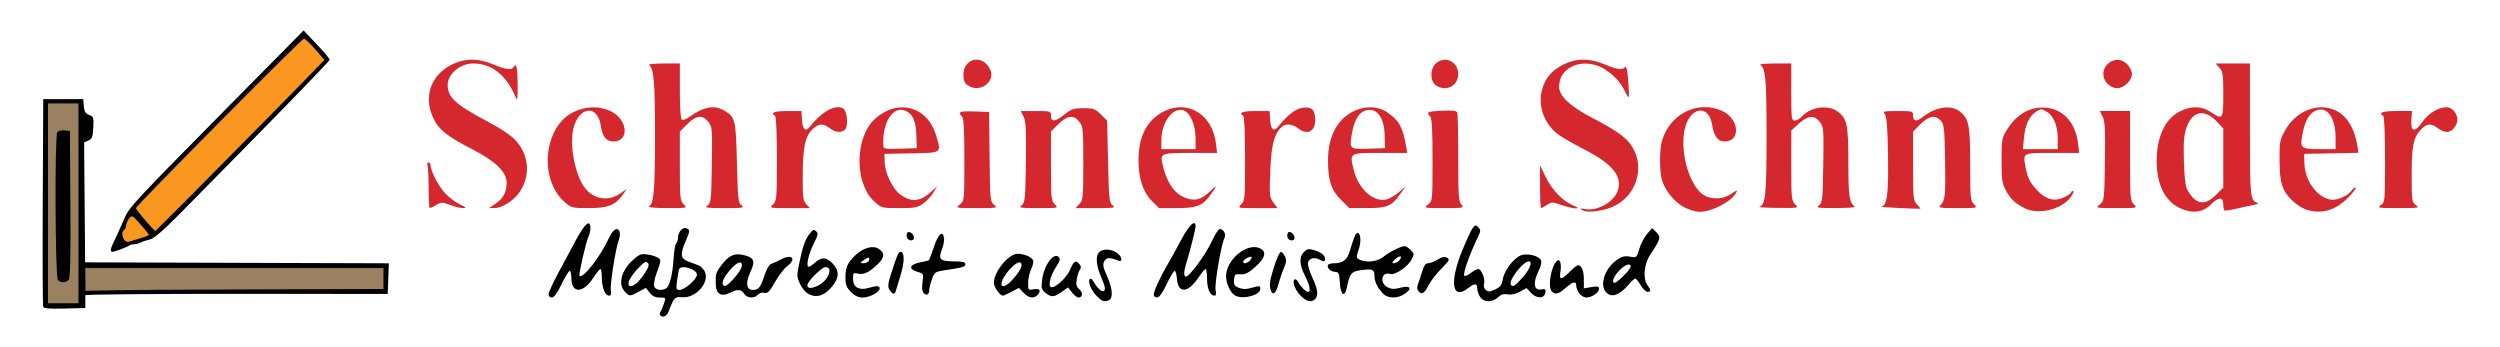 <?xml version="1.0" encoding="UTF-8" standalone="no"?>
<!-- Created with Inkscape (http://www.inkscape.org/) -->

<svg
   xmlns:dc="http://purl.org/dc/elements/1.1/"
   xmlns:cc="http://creativecommons.org/ns#"
   xmlns:rdf="http://www.w3.org/1999/02/22-rdf-syntax-ns#"
   xmlns:svg="http://www.w3.org/2000/svg"
   xmlns="http://www.w3.org/2000/svg"
   xmlns:sodipodi="http://sodipodi.sourceforge.net/DTD/sodipodi-0.dtd"
   xmlns:inkscape="http://www.inkscape.org/namespaces/inkscape"
   id="svg4218"
   version="1.1"
   inkscape:version="0.91 r13725"
   width="1642.03"
   height="227.965"
   viewBox="0 0 1642.03 227.965"
   sodipodi:docname="schneider.svg">
  <defs
     id="defs4222" />
  <sodipodi:namedview
     pagecolor="#ffffff"
     bordercolor="#666666"
     borderopacity="1"
     objecttolerance="10"
     gridtolerance="10"
     guidetolerance="10"
     inkscape:pageopacity="0"
     inkscape:pageshadow="2"
     inkscape:window-width="1535"
     inkscape:window-height="876"
     id="namedview4220"
     showgrid="false"
     inkscape:zoom="0.35355339"
     inkscape:cx="792.36455"
     inkscape:cy="-125.31844"
     inkscape:window-x="65"
     inkscape:window-y="24"
     inkscape:window-maximized="1"
     inkscape:current-layer="svg4218"
     fit-margin-top="20"
     fit-margin-left="28"
     fit-margin-right="28"
     fit-margin-bottom="20" />
  <path
     style="fill:#fa9720;fill-opacity:1;fill-rule:evenodd;stroke:none;stroke-width:1px;stroke-linecap:butt;stroke-linejoin:miter;stroke-opacity:1"
     d="m 200.224,22.232 15.152,16.414 -112.795,114.899 -23.99,8.838 0.421,-9.68 9.68,-17.677 z"
     id="path4944"
     inkscape:connector-curvature="0" />
  <rect
     style="fill:#9b8160;fill-opacity:1;stroke:none;stroke-width:60;stroke-linecap:round;stroke-linejoin:round;stroke-miterlimit:4;stroke-dasharray:none;stroke-opacity:1"
     id="rect4927-8"
     width="22.75"
     height="134.141"
     x="30.17"
     y="66.062"
     rx="1.414"
     ry="134.141" />
  <rect
     style="fill:#9b8160;fill-opacity:1;stroke:none;stroke-width:60;stroke-linecap:round;stroke-linejoin:round;stroke-miterlimit:4;stroke-dasharray:none;stroke-opacity:1"
     id="rect4927"
     width="202.097"
     height="17.559"
     x="52.803"
     y="173.265"
     rx="2.5"
     ry="8.779" />
  <path
     style="fill:#000000"
     d="m 433.647,207.133 c -0.44,-0.44 -0.397,-1.424 0.094,-2.188 0.491,-0.763 1.535,-3.216 2.319,-5.451 1.422,-4.052 1.415,-4.062 -2.712,-4.062 -2.942,0 -4.859,-0.918 -6.636,-3.177 l -2.499,-3.177 -4.761,2.552 c -5.901,3.163 -6.008,3.161 -9.124,-0.184 -4.624,-4.964 -2.145,-14.067 5.708,-20.962 4.114,-3.612 5.184,-3.971 9.684,-3.251 2.783,0.445 5.83,1.448 6.771,2.229 1.783,1.479 1.726,1.875 -1.545,10.794 -1.099,2.997 -1.661,6.513 -1.249,7.812 0.783,2.466 4.923,3.139 7.86,1.277 2.293,-1.454 4.218,-9.178 4.868,-19.539 0.302,-4.812 1.068,-9.284 1.702,-9.938 0.634,-0.653 1.171,-2.341 1.192,-3.75 0.058,-3.734 3.024,-7.122 5.426,-6.2 2.59,0.994 2.558,1.583 -0.466,8.638 -3.644,8.501 -3.314,11.268 1.562,13.087 2.234,0.834 5.336,2.019 6.893,2.633 1.557,0.615 3.464,2.507 4.237,4.205 3.217,7.061 -5.996,17.503 -14.776,16.747 -4.974,-0.428 -5.467,0.078 -9.031,9.266 -1.257,3.24 -3.734,4.424 -5.52,2.638 z m 19.714,-20.58 c 2.43,-2.134 4.418,-4.856 4.418,-6.049 0,-3.824 -10.719,-7.005 -11.821,-3.509 -0.271,0.859 -0.85,4.234 -1.287,7.5 -0.722,5.392 -0.562,5.938 1.738,5.938 1.393,0 4.521,-1.746 6.952,-3.879 z m -34.737,-1.011 c 1.411,-1.315 3.839,-4.45 5.394,-6.966 2.204,-3.566 2.494,-4.9 1.316,-6.047 -1.168,-1.137 -2.765,-0.095 -7.034,4.587 -5.4,5.924 -7.156,10.817 -3.883,10.817 0.902,0 2.794,-1.076 4.206,-2.391 z M 28.37,201.414 c -0.338,-0.884 -0.469,-31.908 -0.29,-68.944 l 0.325,-67.338 13.125,-0.006 13.125,-0.006 0.392,4.593 c 0.303,3.554 1.095,4.86 3.5,5.775 2.883,1.096 3.081,1.704 2.733,8.376 -0.317,6.084 -0.812,7.386 -3.205,8.436 l -2.83,1.241 0.33,39.384 0.33,39.383 99.738,0.32 99.738,0.32 -0.363,10.055 -0.363,10.055 -98.125,-0.06 c -53.969,-0.033 -99.715,0.363 -100.512,0.879 0,0.83 -0.007,2.611 0,4.685 l 0.012,3.746 -14.21,0.356 c -9.569,0.24 -12.991,-0.052 -13.45,-1.25 z m 23.16,-67.856 0,-65.625 -10,0 -10,0 0,65.625 0,65.625 10,0 10,0 z m -13.5,50.375 c -1.773,-1.773 -2.162,-94.271 -0.408,-97.038 0.599,-0.944 2.615,-1.484 4.668,-1.25 l 3.614,0.413 0.328,47.979 c 0.235,34.375 -0.075,48.463 -1.091,49.688 -1.751,2.109 -5.113,2.208 -7.112,0.209 z m 213.833,-1 -6e-5,-6.875 -97.354,0 -98.503,0 0.051,5.455 c 0.028,3.008 0.07,7.723 0.07,9.358 1.442,0 16.663,-0.473 98.659,-0.743 l 97.078,-0.32 z m 468.384,11.41 c -3.645,-3.645 -5.981,-9.564 -4.399,-11.145 0.478,-0.478 1.367,0.021 1.975,1.108 2.851,5.094 6.053,7.978 7.396,6.661 0.987,-0.969 0.491,-3.324 -1.786,-8.473 -3.56,-8.049 -4.061,-14.752 -1.275,-17.064 2.609,-2.165 7.491,-1.947 11.227,0.501 3.507,2.298 4.432,6.514 1.153,5.256 -5.933,-2.277 -7.822,-2.188 -9.226,0.435 -1.162,2.172 -0.838,3.934 1.772,9.636 3.668,8.011 4.185,14.778 1.217,15.917 -3.296,1.265 -4.318,0.905 -8.055,-2.831 z m 134.036,-0.099 c -3.689,-3.689 -5.82,-9.564 -3.899,-10.751 0.561,-0.347 1.607,0.467 2.324,1.807 1.687,3.153 4.931,6.382 6.41,6.382 2.03,0 1.248,-4.183 -1.97,-10.524 -3.748,-7.387 -3.967,-12.378 -0.688,-15.658 1.981,-1.981 3.162,-2.223 6.371,-1.303 4.761,1.365 7.447,3.444 7.447,5.763 0,2.068 -0.643,2.135 -3.879,0.403 -3.5,-1.873 -7.373,-0.312 -7.358,2.966 0.01,1.501 1.413,5.737 3.125,9.415 3.424,7.356 3.901,11.4 1.613,13.688 -2.451,2.451 -5.577,1.73 -9.496,-2.189 z m 117.942,0.911 c -1.07,-1.528 -1.946,-4.059 -1.946,-5.625 0,-3.507 -1.76,-3.611 -5.909,-0.347 -10.562,8.308 -12.534,-3.431 -4.082,-24.303 2.8,-6.915 5.918,-13.671 6.928,-15.015 1.639,-2.179 2.041,-2.239 3.725,-0.555 1.646,1.646 1.662,2.36 0.124,5.568 -6,12.517 -10.425,25.083 -9.248,26.26 0.457,0.457 2.342,-0.359 4.19,-1.812 1.848,-1.453 4.059,-2.643 4.914,-2.643 2.117,0 4.765,6.749 3.818,9.731 -0.463,1.46 0.01,3.06 1.196,4.045 1.625,1.349 2.685,1.285 6.155,-0.37 3.398,-1.62 4.35,-2.938 5.029,-6.957 1.026,-6.075 8.097,-14.723 12.861,-15.732 4.348,-0.92 10.366,0.708 11.96,3.235 0.881,1.397 0.429,3.601 -1.594,7.781 -3.619,7.476 -2.776,12.587 1.93,11.687 2.624,-0.502 3.072,-0.168 2.755,2.053 -0.576,4.04 -5.71,4.193 -9.34,0.278 l -2.984,-3.219 -4.511,2.418 c -2.857,1.531 -5.789,2.162 -7.995,1.721 -2.497,-0.499 -4.285,0.05 -6.314,1.941 -3.744,3.488 -9.167,3.423 -11.664,-0.141 z m 27.948,-13.023 c 4.739,-5.384 6.655,-10.449 3.952,-10.449 -3.739,0 -13.469,12.576 -11.809,15.262 1.186,1.919 2.804,0.927 7.857,-4.813 z m -639.854,11.114 c 0.022,-1.203 2.76,-7.25 6.084,-13.438 3.325,-6.188 8.681,-16.172 11.904,-22.188 5.839,-10.9 9.472,-13.89 9.472,-7.796 0,1.728 -0.526,4.119 -1.169,5.312 -1.53,2.841 -6.702,25.341 -5.989,26.054 2.145,2.145 13.535,-12.351 19.01,-24.196 2.994,-6.477 5.944,-8.353 7.355,-4.677 0.398,1.037 0.147,3.403 -0.558,5.256 -2.081,5.473 -5.899,29.848 -5.227,33.366 0.437,2.288 0.084,3.241 -1.2,3.241 -2.58,0 -4.721,-5.414 -4.721,-11.934 0,-3.061 -0.422,-5.556 -0.938,-5.544 -0.516,0.013 -2.762,2.813 -4.993,6.224 -6.485,9.917 -14.07,9.837 -14.07,-0.15 0,-2.666 -0.499,-4.847 -1.108,-4.847 -0.61,0 -3,3.923 -5.312,8.718 -2.804,5.816 -4.932,8.729 -6.392,8.75 -1.277,0.018 -2.171,-0.879 -2.148,-2.156 z m 128.42,-0.312 c -1.877,-3.006 -4.279,-3.147 -9.472,-0.556 -5.546,2.766 -8.939,0.751 -9.136,-5.425 -0.22,-6.91 0.087,-8.018 3.468,-12.482 5.032,-6.644 8.435,-8.303 14.401,-7.019 7.31,1.573 8.316,3.86 4.898,11.133 -3.387,7.205 -2.749,11.849 1.627,11.849 3.766,0 5.017,-1.593 7.689,-9.796 1.195,-3.669 3.077,-6.931 4.182,-7.249 1.105,-0.318 4.131,-1.701 6.726,-3.072 7.292,-3.853 10.237,-0.136 3.719,4.694 -1.891,1.401 -5.406,6.009 -7.812,10.241 -3.619,6.364 -4.836,7.587 -7.044,7.075 -1.511,-0.35 -3.34,0.19 -4.216,1.244 -2.203,2.655 -7.194,2.303 -9.03,-0.637 z m -7.605,-9.062 c 5.02,-5.304 7.221,-9.612 5.691,-11.142 -2.523,-2.523 -13.975,11.035 -12.009,14.217 1.068,1.728 2.375,1.092 6.318,-3.074 z m 50.823,9.69 c -2.349,-0.988 -4.722,-3.506 -6.29,-6.674 -2.312,-4.674 -2.388,-5.729 -0.928,-12.958 2.368,-11.723 4.037,-16.586 6.978,-20.324 2.221,-2.824 2.922,-3.097 4.333,-1.685 1.411,1.411 1.186,2.666 -1.392,7.758 -3.259,6.437 -5.199,14.103 -3.899,15.403 0.429,0.429 2.043,-0.376 3.588,-1.79 4.99,-4.567 8.03,-4.702 12.192,-0.54 4.873,4.873 4.874,9.489 0.005,15.396 -4.769,5.786 -9.513,7.547 -14.586,5.414 z m 5.699,-6.188 c 6.533,-3.378 9.787,-11.939 4.538,-11.939 -2.466,0 -11.914,9.417 -11.914,11.875 0,2.37 2.87,2.395 7.376,0.064 z m 21.277,4.407 c -2.989,-2.989 -3.654,-4.71 -3.654,-9.457 0,-6.649 1.437,-9.88 6.502,-14.619 5.405,-5.057 11.575,-6.749 15.421,-4.229 4.157,2.724 3.871,5.717 -0.985,10.314 -5.518,5.223 -9.045,6.854 -12.787,5.915 -2.911,-0.731 -3.151,-0.463 -3.151,3.519 0,5.439 3.925,7.703 10.223,5.897 5.556,-1.593 7.277,-1.494 7.277,0.419 0,2.383 -6.688,5.895 -11.227,5.895 -2.717,0 -5.117,-1.151 -7.62,-3.654 z m 11.798,-20.721 c 0.913,-2.379 -0.537,-2.395 -3.651,-0.04 -2.377,1.798 -2.372,1.836 0.252,1.875 1.473,0.022 3.003,-0.804 3.398,-1.835 z m 101.475,21.188 -2.954,-3.187 -4.781,2.562 c -2.629,1.409 -5.189,2.562 -5.688,2.562 -1.978,0 -6.005,-5.64 -6.005,-8.411 0,-7.332 9.632,-19.09 15.64,-19.09 4.232,0 9.308,2.158 10.133,4.308 0.39,1.015 -0.187,3.641 -1.282,5.836 -1.095,2.194 -1.99,6.224 -1.99,8.954 0,4.849 0.087,4.947 3.75,4.214 4,-0.8 5.086,1.101 2.25,3.938 -2.398,2.398 -5.889,1.749 -9.073,-1.687 z m -7.948,-7.75 c 5.586,-6.006 7.817,-10.266 6.215,-11.868 -2.373,-2.373 -12.694,9.004 -12.694,13.994 0,2.413 3.249,1.348 6.479,-2.125 z m 22.826,8.159 c -3.019,-2.375 -3.285,-3.222 -2.661,-8.489 1.165,-9.837 7.582,-18.757 11.021,-15.318 1.145,1.145 0.761,2.576 -1.683,6.27 -3.714,5.612 -5.47,12.212 -3.563,13.39 2.259,1.396 10.292,-5.862 12.697,-11.471 2.461,-5.742 3.682,-6.434 6.134,-3.479 1.052,1.267 1.154,2.382 0.316,3.438 -0.682,0.859 -1.618,3.658 -2.079,6.219 -0.674,3.739 -0.358,5.068 1.602,6.746 2.579,2.208 2.276,5.472 -0.507,5.472 -0.908,0 -2.831,-1.501 -4.274,-3.336 l -2.624,-3.336 -3.404,2.483 c -5.496,4.008 -7.367,4.248 -10.974,1.411 z m 70.695,0.889 c 0,-2.362 4.341,-11.776 9.216,-19.986 2.041,-3.438 6.07,-10.75 8.954,-16.25 4.922,-9.388 9.33,-13.515 9.33,-8.734 0,1.913 -3.555,15.999 -6.327,25.073 -1.499,4.905 -1.495,8.036 0.009,8.036 2.277,0 12.857,-14.368 16.756,-22.756 2.166,-4.658 4.572,-8.475 5.347,-8.482 2.585,-0.022 4.474,3.415 3.213,5.845 -2.19,4.22 -6.683,30.452 -5.858,34.205 0.551,2.51 0.323,3.688 -0.714,3.688 -2.885,0 -4.845,-4.389 -4.885,-10.938 -0.022,-3.609 -0.462,-6.55 -0.977,-6.535 -0.516,0.015 -2.609,2.518 -4.652,5.562 -6.937,10.335 -13.437,10.723 -14.169,0.845 -0.212,-2.852 -0.882,-5.185 -1.49,-5.185 -0.608,0 -2.966,3.921 -5.241,8.712 -2.766,5.827 -4.86,8.725 -6.323,8.75 -1.203,0.021 -2.188,-0.812 -2.188,-1.851 z m 53.438,0.538 c -3.118,-1.816 -5.938,-7.83 -5.933,-12.65 0.013,-10.574 13.145,-21.817 21.69,-18.568 5.265,2.002 4.363,6.424 -2.552,12.511 -4.576,4.028 -6.694,5.076 -9.687,4.794 -3.464,-0.327 -3.867,0.01 -4.209,3.522 -0.316,3.246 0.197,4.12 3.125,5.324 2.478,1.019 4.782,1.071 7.87,0.179 5.721,-1.653 6.258,-1.603 6.258,0.581 0,4.16 -11.624,7.183 -16.562,4.307 z m 9.717,-22.876 c 0.949,-0.949 1.411,-2.041 1.026,-2.426 -0.845,-0.845 -5.431,1.861 -5.431,3.203 0,1.537 2.539,1.089 4.405,-0.777 z m 87.219,21.414 c -3.579,-3.929 -5.374,-7.74 -5.374,-11.407 0,-4.197 -1.309,-4.775 -8.619,-3.805 -6.634,0.88 -7.687,2.147 -9.527,11.462 -1.357,6.87 -4.179,5.015 -4.604,-3.026 -0.34,-6.422 -0.65,-7.109 -3.302,-7.3 -3.005,-0.216 -5.514,-2.838 -4.416,-4.614 0.339,-0.548 1.953,-0.997 3.586,-0.997 6.015,0 8.844,-2.065 10.537,-7.69 0.899,-2.989 2.201,-6.982 2.892,-8.872 2.901,-7.936 5.852,-0.557 3.04,7.604 -1.68,4.878 -1.646,5.357 0.467,6.488 4.376,2.342 12.012,1.425 15.988,-1.921 3.645,-3.067 11.338,-6.858 13.918,-6.858 0.71,0 2.425,1.135 3.811,2.521 2.355,2.355 2.393,2.768 0.59,6.255 -2.423,4.685 -10.898,10.443 -13.965,9.488 -5.946,-1.852 -7.343,6.109 -1.557,8.872 2.379,1.137 4.447,1.195 7.962,0.224 6.468,-1.786 8.322,0.241 3.415,3.735 -4.977,3.544 -11.533,3.474 -14.842,-0.159 z m 10.901,-21.593 c 2.524,-3.041 0.42,-3.607 -2.678,-0.72 -2.165,2.017 -2.364,2.626 -0.861,2.626 1.077,0 2.669,-0.857 3.539,-1.905 z m 118.171,21.627 c -1.07,-1.528 -1.946,-3.778 -1.946,-5 0,-3.217 -2.204,-2.74 -7.066,1.528 -4.635,4.07 -6.616,4.568 -8.934,2.25 -2.822,-2.823 -0.668,-16.082 3.249,-19.999 2.016,-2.016 3.244,1.723 2.359,7.179 -0.889,5.481 0.578,5.468 6.1,-0.055 2.406,-2.406 4.806,-4.375 5.333,-4.375 2.431,0 3.958,3.516 3.958,9.11 l 0,6.11 5,-0.845 c 4.024,-0.68 5,-0.471 5,1.069 0,2.478 -4.776,5.806 -8.332,5.806 -1.527,0 -3.652,-1.25 -4.722,-2.778 z m -430.642,-0.283 c -0.948,-1.142 -1.188,-3.73 -0.668,-7.2 0.796,-5.306 0.727,-5.442 -3.349,-6.641 -6.044,-1.777 -5.337,-4.725 1.464,-6.101 3.094,-0.626 5.836,-1.308 6.093,-1.515 0.257,-0.207 1.754,-4.197 3.325,-8.867 2.884,-8.568 5.842,-11.065 6.618,-5.586 0.226,1.597 -0.441,5.036 -1.484,7.641 -2.498,6.243 -1.053,7.579 8.197,7.579 5.511,0 7.25,0.436 7.25,1.818 0,1.79 -0.968,2.071 -14.179,4.118 -5.654,0.876 -6.17,1.269 -7.794,5.938 -0.957,2.75 -1.748,5.951 -1.758,7.114 -0.026,2.948 -1.95,3.828 -3.715,1.701 z m 448.265,-0.475 c -4.442,-4.908 -0.731,-15.781 7.253,-21.252 3.251,-2.228 5.157,-2.688 8.514,-2.059 4.268,0.801 4.348,0.734 6.046,-5.016 0.946,-3.205 3.232,-7.613 5.08,-9.795 l 3.359,-3.967 2.825,2.769 c 3.178,3.116 2.797,4.484 -4.169,14.956 -3.98,5.984 -4.783,15.694 -1.641,19.848 2.373,3.137 2.372,4.301 0,4.301 -1.055,0 -3.079,-1.969 -4.498,-4.375 -1.42,-2.406 -3.007,-4.375 -3.526,-4.375 -0.52,0 -2.292,1.583 -3.939,3.518 -6.438,7.565 -11.69,9.435 -15.3,5.446 z m 15.884,-17.761 c -2.563,-2.563 -12.945,8.276 -10.977,11.461 0.514,0.832 3.074,-0.871 6.581,-4.378 4.092,-4.092 5.354,-6.125 4.396,-7.083 z m -486.438,16.256 c -1.327,-2.124 -1.146,-3.921 1.1,-10.938 3.912,-12.222 4.693,-14.021 6.085,-14.021 2.728,0 2.739,6.548 0.027,15.321 -1.539,4.98 -2.99,9.757 -3.224,10.616 -0.623,2.293 -2.185,1.909 -3.989,-0.979 z m 250.515,0.617 c -1.209,-3.15 -0.945,-5.986 1.232,-13.245 2.372,-7.909 4.34,-12.331 5.489,-12.331 0.455,0 1.511,1.276 2.346,2.836 1.239,2.315 1.13,3.752 -0.594,7.812 -1.161,2.737 -2.761,7.469 -3.554,10.517 -1.532,5.881 -3.631,7.764 -4.918,4.41 z m 96.872,0.231 c -0.998,-1.203 -1.101,-2.73 -0.318,-4.729 0.636,-1.624 1.868,-5.343 2.737,-8.265 1.106,-3.719 2.261,-5.312 3.85,-5.312 1.248,0 4.067,-1.093 6.264,-2.429 2.877,-1.749 4.615,-2.097 6.213,-1.242 1.968,1.053 1.557,1.855 -3.652,7.117 -3.229,3.261 -6.998,8.134 -8.377,10.828 -2.842,5.553 -4.587,6.6 -6.717,4.033 z M 72.78,164.166 c 0,-0.697 0.501,-2.244 1.113,-3.438 0.612,-1.194 2.242,-4.702 3.622,-7.796 1.38,-3.094 3.551,-7.963 4.824,-10.821 2.755,-6.183 7.892,-11.651 69.6,-74.082 L 199.411,20 l 8.559,9.03 c 4.708,4.966 8.559,9.55 8.559,10.185 0,0.986 -37.186,39.204 -98.706,101.445 -10.903,11.031 -16.809,16.091 -19.419,16.638 -2.062,0.432 -4.727,1.314 -5.921,1.96 -1.194,0.646 -3.209,1.175 -4.479,1.175 -1.27,0 -2.694,0.386 -3.165,0.857 -0.899,0.899 -9.509,4.092 -11.123,4.125 -0.516,0.01 -0.938,-0.551 -0.938,-1.248 z m 19.062,-7.56 c 3.266,-0.945 5.926,-2.018 5.912,-2.383 -0.014,-0.366 -2.505,-3.477 -5.535,-6.915 -5.356,-6.076 -5.562,-6.18 -7.435,-3.75 -1.059,1.375 -1.944,3.451 -1.965,4.614 -0.022,1.163 -0.602,2.461 -1.29,2.886 -2.873,1.776 -0.048,8.838 3.09,7.723 0.707,-0.251 3.957,-1.23 7.223,-2.175 z m 51.708,-46.485 c 22.647,-22.859 47.557,-48.13 55.355,-56.157 l 14.178,-14.595 -6.015,-6.968 c -3.308,-3.832 -6.685,-6.968 -7.502,-6.968 -1.395,0 -109.479,108.989 -110.283,111.206 -0.297,0.819 11.829,15.044 12.823,15.044 0.147,0 18.797,-18.703 41.444,-41.562 z m 452.204,45.997 c -0.383,-0.998 -0.315,-2.432 0.151,-3.186 1.068,-1.728 4.374,0.75 4.374,3.279 0,2.29 -3.639,2.215 -4.525,-0.093 z m 250,0 c -0.383,-0.998 -0.315,-2.432 0.15,-3.186 1.068,-1.728 4.375,0.75 4.375,3.279 0,2.29 -3.639,2.215 -4.525,-0.093 z"
     id="path4768"
     inkscape:connector-curvature="0"
     sodipodi:nodetypes="ccssscssssssssssssssssssccsscssssssssscscccsssscccccccscscscccccccccccssscscsccccscsccsscsssssssssssssssssscssscsssscsccscsscsccscscssccsscsssssssscsssscsssscssssssssscsssssssssscsssssssscccssssssssssssssscscccscsssssssssssssssssssssssssscsscsssssccsssscscsscccccssscssscccscssscsscscccscscsssscscsscsscssscsscsssssssscssssssscscsssscscsscscccccscsssssssssscsscssscssscssssscssssssccsscsscscssscssssscsscccsscc" />
  <path
     style="fill:#d5272e;fill-opacity:1;stroke:none"
     d="m 1039.03,137.896 c -1.491,-1.126 -1.161,-1.26 1.609,-0.654 7.83,1.712 18.53,-3.846 21.613,-11.225 3.947,-9.447 -2.589,-18.043 -20.859,-27.432 -6.456,-3.318 -14.116,-7.652 -17.021,-9.632 -9.715,-6.62 -14.497,-18.919 -11.595,-29.823 2.073,-7.788 6.347,-12.898 13.963,-16.693 8.631,-4.301 17.281,-4.342 27.29,-0.129 8.076,3.399 11.288,3.837 13.31,1.815 0.913,-0.913 1.55,1.805 2.103,8.98 0.436,5.659 0.586,10.497 0.333,10.75 -0.253,0.253 -1.703,-2.106 -3.221,-5.242 -3.066,-6.333 -10.896,-13.307 -17.399,-15.497 -13.022,-4.385 -25.126,2.302 -25.126,13.88 0,6.048 7.374,12.976 21.704,20.392 14.53,7.52 21.189,12.083 25.018,17.144 9.827,12.991 5.351,32.226 -9.364,40.234 -6.995,3.807 -19.201,5.517 -22.359,3.132 z m 67.519,-1.578 c -6.368,-3.136 -13.051,-11.223 -14.962,-18.105 -1.635,-5.889 -1.671,-19.546 -0.066,-25.324 5.001,-18.001 23.489,-27.348 39.613,-20.028 11.269,5.116 12.45,20.071 1.585,20.071 -4.406,0 -6.964,-3.438 -8.168,-10.977 -2.244,-14.056 -14.998,-11.717 -18.12,3.324 -2.837,13.664 2.242,33.514 10.558,41.271 4.96,4.626 13.834,5.021 19.889,0.885 4.03,-2.753 4.533,-2.869 3.421,-0.79 -3.157,5.899 -16.152,12.594 -24.24,12.487 -2.148,-0.028 -6.428,-1.294 -9.511,-2.812 z m 223.215,0.402 c -6.541,-3.368 -9.234,-5.949 -12.43,-11.913 -2.297,-4.287 -2.679,-7.065 -2.679,-19.473 0,-13.916 0.144,-14.704 3.75,-20.467 5.317,-8.5 12.685,-13.464 21.011,-14.154 13.618,-1.129 23.657,8.144 25.48,23.537 l 0.732,6.183 -17.54,0 c -19.741,0 -19.463,-0.144 -17.721,9.179 1.354,7.247 2.901,10.324 7.785,15.485 5.612,5.93 11.124,7.418 17.247,4.657 2.684,-1.211 4.881,-2.678 4.881,-3.261 0,-0.583 0.601,-1.06 1.335,-1.06 0.734,0 0.125,1.7 -1.355,3.778 -5.977,8.394 -21.403,12.192 -30.496,7.51 z m 21.764,-45.975 c 0,-8.412 -2.879,-15.059 -7.667,-17.713 -2.939,-1.63 -3.642,-1.597 -6.537,0.299 -4.533,2.97 -7.206,8.767 -7.981,17.304 l -0.662,7.297 11.424,0 11.424,0 0,-7.188 z m 80.575,46.088 c -10.07,-4.574 -15.573,-15.571 -15.573,-31.122 0,-15.632 5.396,-27.368 14.884,-32.372 7.393,-3.899 14.667,-3.822 20.622,0.219 7.949,5.395 8.244,4.979 8.244,-11.639 0,-13.131 -0.282,-15.067 -2.549,-17.5 l -2.549,-2.736 11.299,0 11.299,0 0,43.511 c 0,44.787 0.178,46.495 5,48.06 1.031,0.335 -0.375,1.01 -3.125,1.499 -2.75,0.49 -7.947,1.599 -11.55,2.464 -3.603,0.865 -6.837,1.287 -7.188,0.936 -0.351,-0.351 -0.637,-2.231 -0.637,-4.179 0,-4.68 -3.231,-4.639 -7.878,0.1 -5.37,5.477 -12.255,6.413 -20.299,2.759 z m 23.324,-8.753 4.853,-4.853 0,-19.433 0,-19.433 -4.13,-4.379 c -8.166,-8.659 -16.112,-7.223 -19.951,3.605 -1.763,4.972 -2.126,9.357 -1.81,21.846 0.248,9.829 1.008,16.784 2.049,18.75 5.379,10.163 11.473,11.413 18.989,3.897 z m 58.794,9.398 c -2.301,-0.833 -6.095,-3.334 -8.432,-5.557 -6.83,-6.499 -8.465,-11.56 -8.555,-26.489 -0.075,-12.428 0.126,-13.49 3.787,-20 6.926,-12.315 20.779,-18.054 32.131,-13.311 7.871,3.289 13.173,11.518 15.198,23.589 l 0.78,4.653 -17.863,0.347 -17.863,0.347 0.152,6.298 c 0.263,10.892 7.9,21.764 16.634,23.682 4.367,0.959 11.743,-2.1 14.478,-6.006 0.992,-1.416 2.158,-2.22 2.591,-1.786 0.433,0.433 -1.96,3.535 -5.318,6.894 -8.303,8.302 -17.98,10.864 -27.721,7.338 z m 19.809,-47.085 c 0,-13.324 -5.707,-21.067 -13.059,-17.717 -4.216,1.921 -6.745,6.193 -8.435,14.249 -2.199,10.482 -1.681,11.009 10.829,11.009 l 10.664,0 z m -286.875,46.225 c -7.562,-0.38 -12.788,-0.802 -11.613,-0.938 3.926,-0.454 4.964,-8.276 4.527,-34.121 -0.312,-18.438 -0.839,-25.009 -2.13,-26.562 -1.571,-1.89 -0.86,-2.064 8.438,-2.064 9.996,0 10.153,0.048 10.153,3.125 0,3.808 2.285,4.012 6.633,0.592 8.258,-6.496 18.306,-7.966 23.974,-3.507 6.107,4.804 6.892,8.761 6.892,34.75 0,22.123 0.175,23.965 2.5,26.29 2.5,2.5 2.5,2.5 -10.714,2.5 -12.008,0 -13.035,-0.179 -11.252,-1.962 3.098,-3.098 3.404,-6.187 2.985,-30.194 -0.351,-20.13 -0.653,-22.874 -2.775,-25.216 -3.625,-4 -7.871,-3.295 -13.391,2.225 l -4.853,4.853 0,22.647 c 0,21.282 0.157,22.804 2.604,25.251 1.432,1.432 2.417,2.698 2.188,2.812 -0.229,0.115 -6.604,-0.102 -14.167,-0.482 z M 281.53,123.66 c 0,-7.163 -0.341,-13.913 -0.759,-15 -0.417,-1.087 -0.136,-1.977 0.625,-1.977 0.761,0 1.384,0.797 1.384,1.771 0,3.799 5.375,14.089 9.763,18.69 2.537,2.66 6.862,5.882 9.612,7.16 4.231,1.966 4.526,2.328 1.917,2.351 -1.696,0.015 -5.539,-0.91 -8.54,-2.057 -5.094,-1.945 -5.692,-1.945 -8.985,0 -1.94,1.146 -3.863,2.084 -4.272,2.084 -0.41,0 -0.745,-5.86 -0.745,-13.023 z m 43.859,10.173 c 5.174,-3.487 7.348,-7.539 7.372,-13.74 0.027,-7.007 -7.098,-14.077 -21.843,-21.672 -17.34,-8.933 -22.797,-13.258 -26.346,-20.881 -6.55,-14.069 -1.645,-28.219 12.168,-35.102 8.631,-4.301 17.281,-4.342 27.29,-0.129 7.915,3.332 11.875,3.897 13.125,1.875 1.987,-3.216 2.747,-0.299 2.848,10.938 0.085,9.447 -0.179,11.485 -1.172,9.062 -6.046,-14.742 -15.761,-22.5 -28.175,-22.5 -8.335,0 -16.626,6.982 -16.626,14.001 0,8.159 5.017,12.857 25.177,23.577 10.498,5.582 16.599,9.706 19.912,13.46 8.72,9.88 9.359,23.699 1.583,34.238 -3.832,5.194 -11.23,9.71 -15.92,9.719 l -3.622,0.006 4.229,-2.85 z m 45.485,-1.094 c -17.302,-15.191 -13.706,-50.065 6.114,-59.294 8.153,-3.796 16.847,-3.934 24.181,-0.384 11.207,5.425 12.454,19.872 1.715,19.872 -4.667,0 -7.205,-3.175 -8.264,-10.336 -2.124,-14.363 -14.687,-12.763 -18.125,2.308 -2.507,10.993 1.398,30.568 7.696,38.575 5.846,7.431 15.244,8.987 22.902,3.79 l 4.662,-3.164 -2.635,3.701 c -4.974,6.985 -9.744,8.877 -22.382,8.877 -10.977,0 -11.527,-0.137 -15.864,-3.944 z m 55.433,2.858 c 3.156,-2.001 3.912,-10.979 3.912,-46.414 0,-35.435 -0.757,-44.413 -3.912,-46.414 -0.963,-0.611 2.91,-1.056 9.285,-1.067 l 10.938,-0.019 0,18.051 c 0,11.193 0.496,18.358 1.305,18.858 0.718,0.444 2.738,-0.226 4.49,-1.489 10.005,-7.21 16.915,-8.438 23.813,-4.232 6.805,4.149 7.213,5.919 7.892,34.228 0.574,23.932 0.822,26.184 3.051,27.812 2.149,1.569 0.871,1.772 -11.176,1.772 -12.048,0 -13.325,-0.203 -11.176,-1.772 2.237,-1.634 2.456,-3.712 2.809,-26.617 0.366,-23.757 0.266,-24.993 -2.278,-28.228 -3.816,-4.851 -8,-4.408 -13.877,1.47 l -4.853,4.853 0,22.647 c 0,20.98 0.184,22.831 2.5,25.147 2.5,2.5 2.5,2.5 -10.938,2.481 -7.72,-0.011 -12.734,-0.465 -11.785,-1.067 z m 81.472,-1.414 c 2.348,-2.348 2.5,-4.167 2.5,-29.926 0,-16.936 -0.478,-27.722 -1.25,-28.199 -3.272,-2.022 -0.43,-3.125 8.057,-3.125 l 9.307,0 0.381,5.84 c 0.411,6.3 2.286,8.063 4.957,4.662 8.05,-10.249 17.197,-15.242 22.191,-12.115 2.447,1.532 3.349,11.089 1.282,13.58 -2.093,2.521 -6.542,2.21 -10.264,-0.717 -4.279,-3.366 -7.421,-3.147 -11.36,0.792 -4.813,4.813 -6.246,11.595 -6.34,30.006 -0.074,14.465 0.2,16.738 2.297,19.062 l 2.381,2.639 -13.319,0 c -13.319,0 -13.319,0 -10.819,-2.5 z m 66.542,-1.76 c -13.379,-12.088 -12.981,-42.632 0.713,-54.655 15.012,-13.181 34.063,-7.885 39.762,11.054 3.596,11.948 4.209,11.494 -16.079,11.889 l -17.812,0.347 0.184,5.726 c 0.229,7.102 5.317,17.501 10.301,21.05 7.447,5.303 13.044,4.694 20.588,-2.241 l 3.574,-3.285 -2.469,4.118 c -1.358,2.265 -4.341,5.499 -6.629,7.188 -3.715,2.741 -5.404,3.069 -15.789,3.069 -11.474,0 -11.691,-0.057 -16.344,-4.26 z m 27.546,-43.733 c -0.308,-9.243 -2.29,-13.741 -7.002,-15.888 -8.251,-3.76 -15.579,7.692 -14.713,22.992 0.113,1.998 1.294,2.198 11.064,1.875 l 10.938,-0.361 z m 28.586,45.604 c 2.936,-2.377 2.951,-2.525 2.951,-29.311 0,-19.871 -0.409,-27.332 -1.562,-28.486 -3.028,-3.03 -1.467,-3.665 8.125,-3.304 l 9.688,0.365 0.312,29.375 c 0.299,28.173 0.42,29.465 2.951,31.562 2.546,2.11 2.143,2.188 -11.388,2.188 -14.006,0 -14.022,-0.004 -11.076,-2.389 z m 40.525,0.617 c 2.247,-1.641 2.455,-3.726 2.809,-28.167 0.31,-21.373 0.031,-27.101 -1.467,-30.103 l -1.85,-3.708 9.904,0 c 9.731,0 9.904,0.055 9.904,3.125 0,4.296 2.804,4.003 8.952,-0.938 4.417,-3.549 5.984,-4.062 12.403,-4.062 6.63,0 7.746,0.399 11.434,4.085 l 4.087,4.085 0.625,26.956 c 0.576,24.839 0.816,27.095 3.051,28.728 2.15,1.57 0.897,1.772 -10.986,1.772 l -13.413,0 2.549,-2.736 c 2.381,-2.556 2.549,-4.311 2.549,-26.706 0,-22.358 -0.174,-24.192 -2.591,-27.264 -3.742,-4.757 -7.967,-4.28 -13.806,1.559 l -4.853,4.853 0,22.647 c 0,20.98 0.184,22.831 2.5,25.147 2.5,2.5 2.5,2.5 -10.864,2.5 -11.842,0 -13.088,-0.202 -10.938,-1.772 z m 85.535,-2.95 c -5.744,-5.744 -8.734,-14.825 -8.734,-26.528 0,-16.047 5.55,-26.71 16.834,-32.346 15.64,-7.811 31.79,2.24 34.034,21.181 l 0.73,6.165 -17.54,0 c -19.131,0 -19.852,0.286 -18.33,7.287 2.544,11.708 7.697,19.405 14.809,22.121 6.741,2.574 10.821,1.415 17.15,-4.872 4.216,-4.188 3.805,-2.677 -1.061,3.903 -4.697,6.352 -8.753,7.811 -21.711,7.811 l -11.459,0 z M 785.28,90.827 c 0,-9.011 -3.735,-17.306 -8.31,-18.454 -6.982,-1.752 -14.11,8.123 -14.163,19.622 l -0.027,5.938 11.25,0 11.25,0 0,-7.105 z m 30,43.355 c 2.348,-2.348 2.5,-4.167 2.5,-29.926 0,-16.936 -0.478,-27.722 -1.25,-28.199 -3.272,-2.022 -0.43,-3.125 8.056,-3.125 l 9.306,0 0.381,5.84 c 0.437,6.7 2.4,8.083 5.634,3.971 5.33,-6.778 10.698,-11.009 14.988,-11.813 5.935,-1.113 8.422,0.603 8.895,6.139 0.766,8.973 -4.662,12.375 -11.351,7.114 -3.94,-3.099 -8.629,-3.21 -11.293,-0.267 -4.533,5.009 -6.178,11.939 -6.831,28.779 -0.608,15.66 -0.486,16.853 2.072,20.312 l 2.717,3.676 -13.162,0 c -13.162,0 -13.162,0 -10.662,-2.5 z m 65.587,-2.834 c -6.595,-6.595 -8.749,-13.243 -8.599,-26.541 0.177,-15.679 6.243,-26.846 17.387,-32.005 7.34,-3.398 15.485,-3.076 21.257,0.84 7.991,5.423 10.271,9.437 12.552,22.102 l 0.844,4.688 -17.678,0 c -20.267,0 -20.127,-0.083 -17.721,10.42 2.927,12.776 12.821,22.083 21.458,20.186 2.116,-0.465 5.895,-2.619 8.397,-4.788 l 4.549,-3.943 -3.704,5.221 c -5.625,7.929 -8.553,9.154 -21.874,9.154 l -11.534,0 z m 28.598,-42.425 c -0.282,-12.495 -5.67,-18.991 -13.335,-16.076 -3.992,1.518 -6.972,7.075 -8.301,15.478 -1.519,9.608 -1.346,9.754 11.04,9.341 l 10.786,-0.359 z m 28.488,45.369 c 2.936,-2.378 2.951,-2.527 2.951,-29.313 0,-19.872 -0.409,-27.332 -1.562,-28.485 -2.813,-2.813 -1.684,-3.359 7.802,-3.776 6.946,-0.305 9.529,0.019 10,1.253 0.349,0.916 0.635,14.371 0.635,29.902 0,24.521 0.272,28.538 2.069,30.523 1.992,2.201 1.569,2.286 -11.388,2.286 -13.446,0 -13.455,-0.002 -10.506,-2.39 z m 73.577,-11.673 10e-4,-14.062 3.601,7.5 c 4.017,8.367 11.039,15.783 17.647,18.637 3.724,1.609 4.56,2.147 2.043,2.189 -1.627,0.027 -6.263,-1.153 -9.539,-2.317 -5.597,-1.988 -6.153,-1.988 -9.186,0 -1.776,1.164 -3.53,2.116 -3.898,2.116 -0.368,0 -0.668,-6.328 -0.668,-14.062 z m 143.965,13.219 c 4.13,-1.093 4.784,-7.483 4.784,-46.762 0,-37.645 -0.58,-44.149 -4.141,-46.413 -0.816,-0.519 3.438,-0.952 9.453,-0.963 l 10.938,-0.019 0,18.75 c 0,17.392 0.167,18.75 2.306,18.75 1.268,0 3.378,-1.203 4.688,-2.673 5.581,-6.264 16.913,-7.916 23.267,-3.392 6.379,4.542 7.239,8.535 7.239,33.606 0,21.997 0.677,26.616 4.25,29.001 0.756,0.505 -4.779,0.927 -12.301,0.938 -12.109,0.017 -13.398,-0.184 -11.25,-1.753 2.237,-1.634 2.456,-3.712 2.809,-26.617 0.366,-23.757 0.267,-24.993 -2.278,-28.228 -3.658,-4.65 -7.69,-4.316 -13.726,1.137 l -5.004,4.52 0,22.98 c 0,21.313 0.181,23.161 2.5,25.48 2.5,2.5 2.5,2.5 -11.562,2.355 -7.734,-0.08 -13.122,-0.394 -11.972,-0.698 z m 223.708,-1.544 c 2.904,-2.349 2.957,-2.799 3.335,-28.165 0.311,-20.838 0.03,-26.488 -1.467,-29.488 l -1.851,-3.71 9.904,0 9.904,0 0,29.375 c 0,27.708 0.142,29.517 2.5,31.875 2.5,2.5 2.5,2.5 -11.389,2.5 -13.867,0 -13.884,-0.004 -10.938,-2.387 z m 184.548,0.441 c 2.73,-1.912 2.778,-2.429 2.778,-29.926 0,-17.305 -0.477,-28.275 -1.25,-28.753 -3.339,-2.064 -0.333,-3.125 8.853,-3.125 l 10.103,0 -0.416,5.903 c -0.562,7.984 2.17,8.453 7.251,1.245 4.016,-5.698 10.521,-9.647 15.889,-9.647 3.533,0 7.069,4.064 7.069,8.125 0,3.888 -3.534,8.125 -6.777,8.125 -1.587,0 -4.316,-1.125 -6.064,-2.5 -4.319,-3.397 -7.346,-3.142 -11.13,0.938 -4.987,5.376 -6.029,10.526 -6.029,29.803 0,17.047 0.128,17.957 2.778,19.813 2.584,1.81 1.777,1.946 -11.528,1.946 -13.305,0 -14.112,-0.136 -11.528,-1.946 z m -928.194,-78.75 c -2.064,-1.446 -2.778,-3.2 -2.778,-6.826 0,-10.894 12.168,-13.749 17.326,-4.066 4.443,8.342 -6.496,16.532 -14.548,10.892 z m 307.5,0 c -3.842,-2.691 -3.866,-10.693 -0.043,-14.255 5.859,-5.459 14.764,-1.312 14.764,6.875 0,7.962 -8.097,12.021 -14.722,7.38 z m 441.19,-0.947 c -8.387,-8.928 4.304,-21.448 12.964,-12.789 1.688,1.688 3.068,4.526 3.068,6.307 0,4.357 -5.205,9.375 -9.725,9.375 -2.135,0 -4.69,-1.172 -6.307,-2.893 z"
     id="path4768-0"
     inkscape:connector-curvature="0"
     sodipodi:nodetypes="ssssssssccccsssssscscssssscscccscsssccscsssscscsssccccccssssscccscsscssccscccscscscsssssccccsccccsscscsscscssssssscccscsccsscssssssssscsssssssssssssccccsssssssscssscssscscssssssssscsscccsssscsssssssscsssssscssscsssssssscscssscssscssccssssscssscsssscsssssssscsssssscscsscccccsssscssscsssscssssssscsssccsscssssscssssssscssscssssssscscscssssscscssscscscccsccccssscsssscccssscsscssssssccsccsssss" />
</svg>
